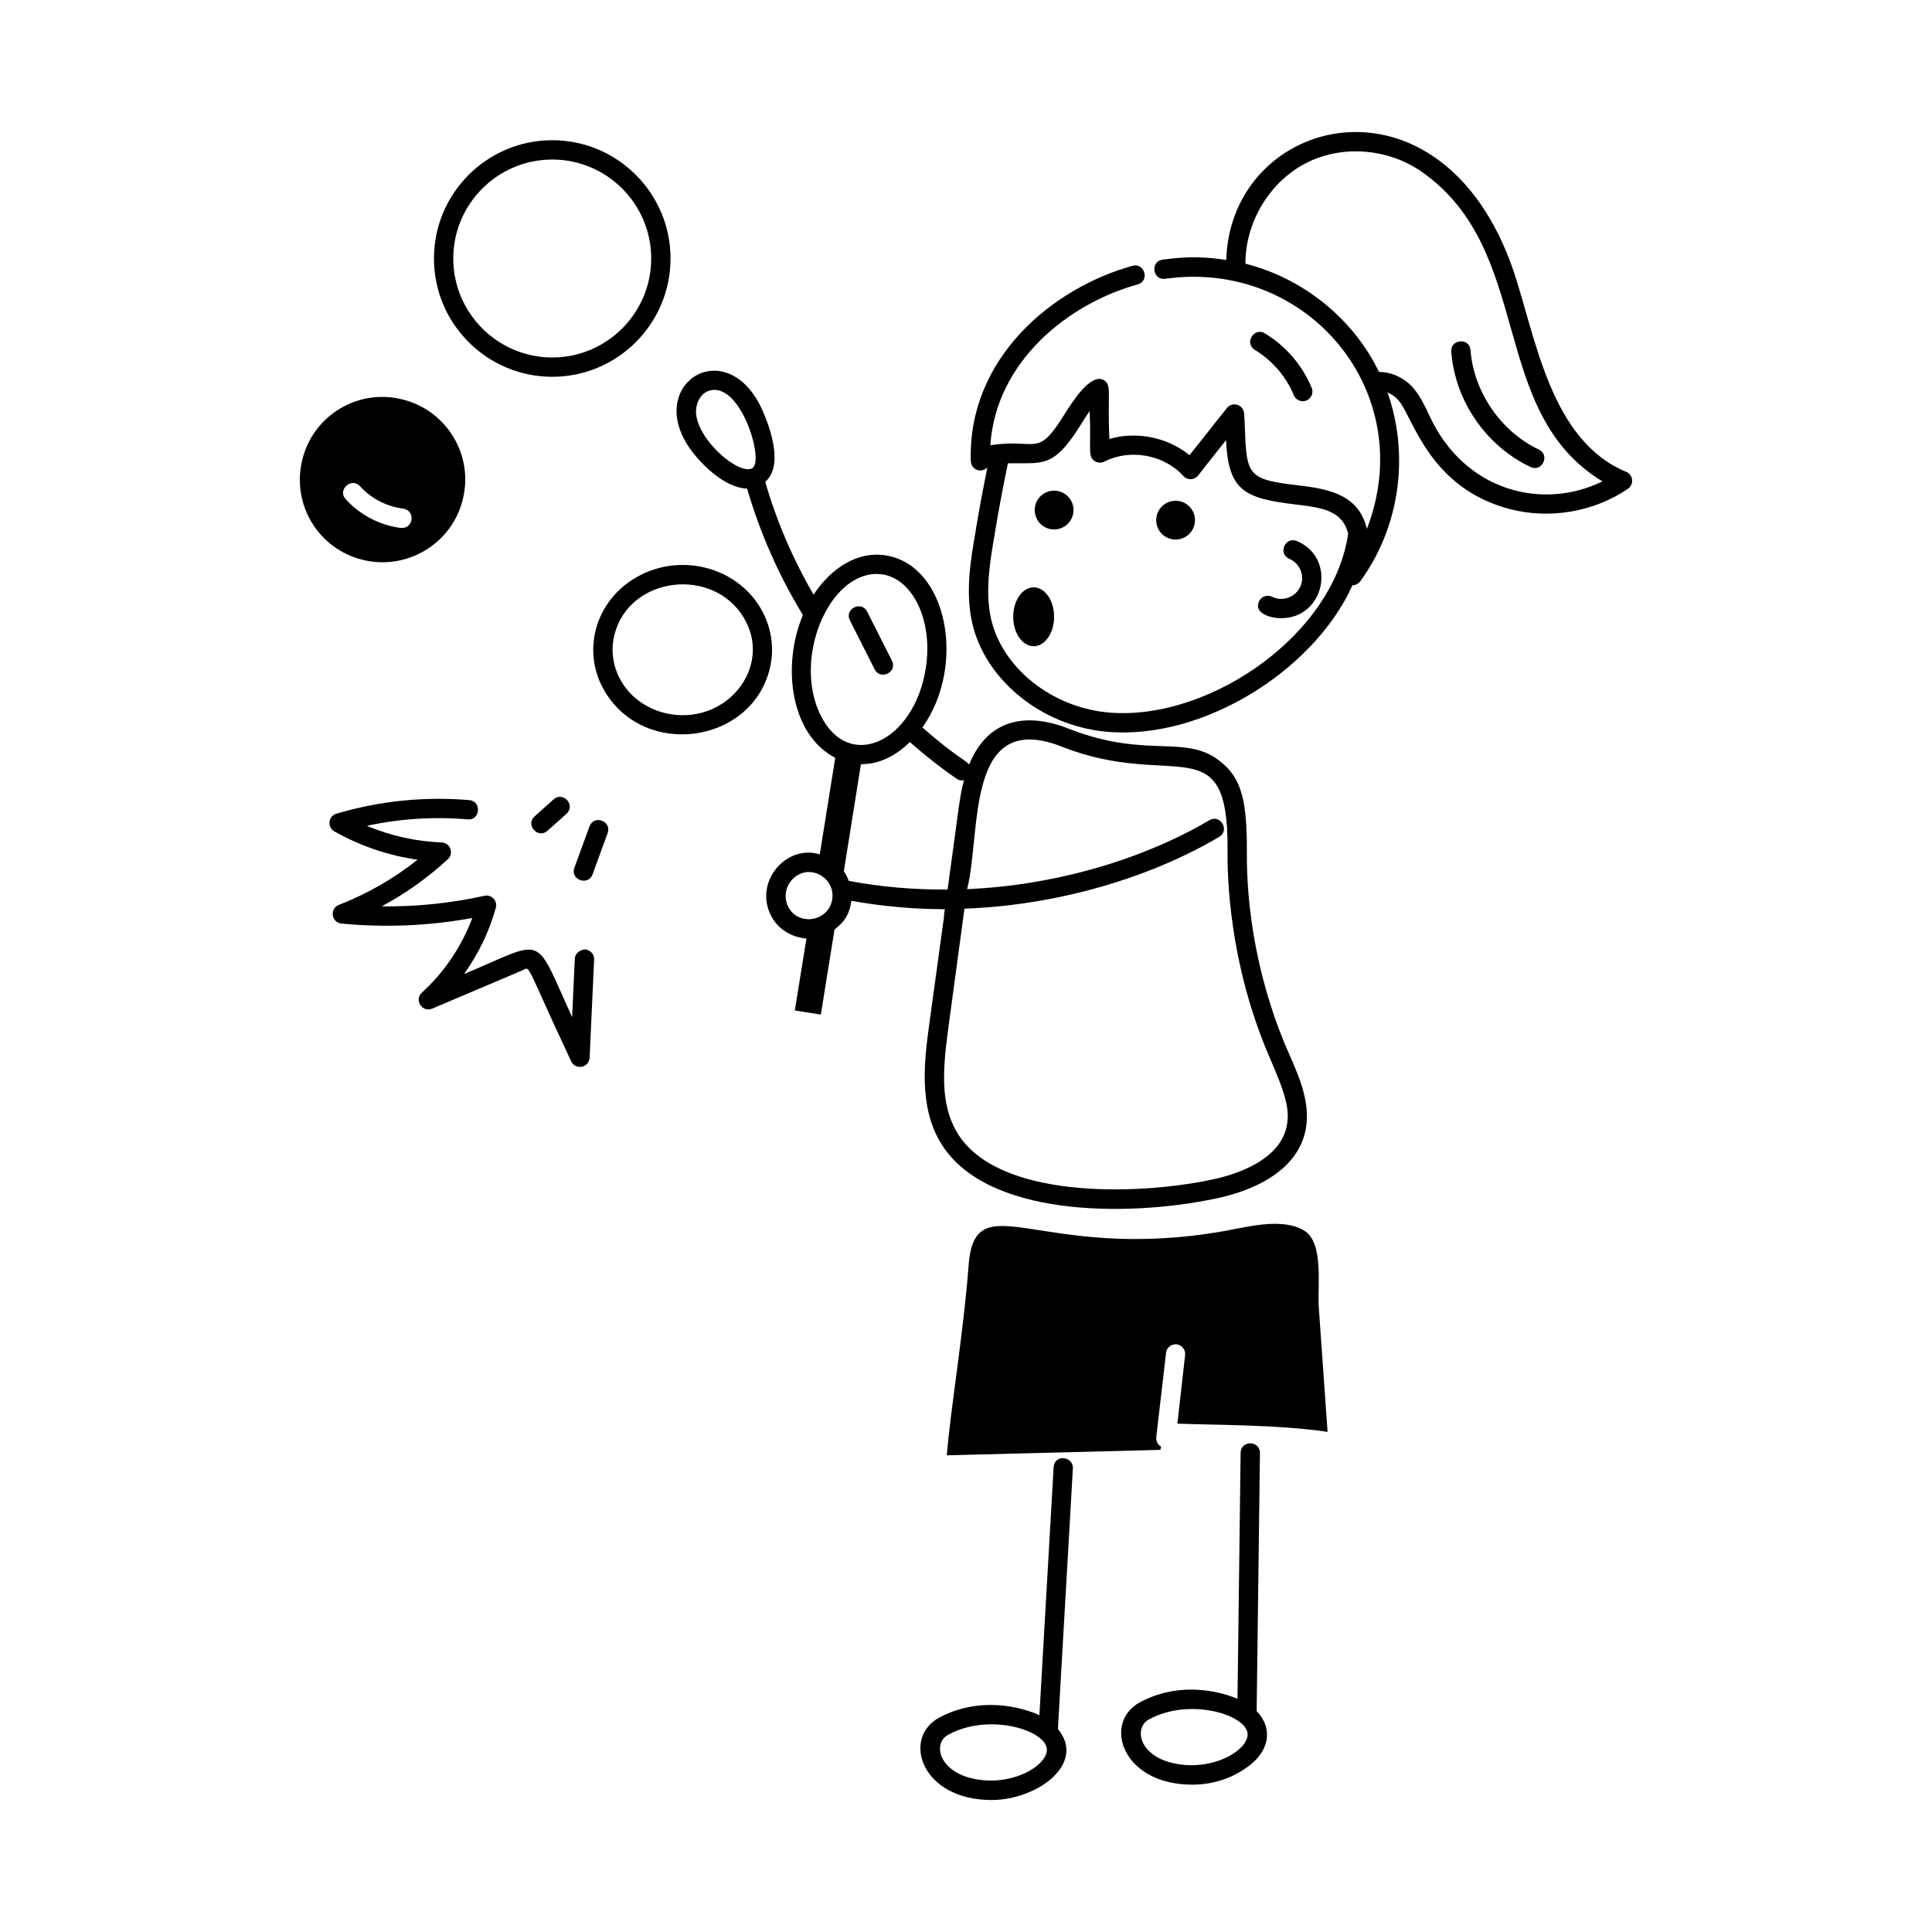 <svg id="Layer_1" enable-background="new 0 0 75 75" viewBox="0 0 75 75" xmlns="http://www.w3.org/2000/svg"><g id="Blowing_Bubbles" fill="rgb(0,0,0)"><path d="m63.129 18.317c-2.947-1.221-3.504-5.207-4.379-7.815-2.789-8.123-10.987-6.03-11.147-.409-.664-.099-1.363-.171-2.471-.013-.493.07-.384.814.105.742 5.518-.778 9.872 4.409 7.826 9.709-.307-1.281-1.373-1.541-2.664-1.69-1.92-.225-2.011-.363-2.071-2.185-.008-.231-.016-.445-.034-.622-.035-.335-.462-.456-.667-.193-.747.939-1.154 1.451-1.451 1.83-.846-.696-2.054-.94-3.109-.631-.085-1.768.108-2.104-.226-2.288-.505-.271-1.211.841-1.517 1.331-1.079 1.731-1.037.92-2.879 1.201.216-3.261 3.04-5.504 5.717-6.241.483-.132.272-.859-.199-.723-3.106.855-6.392 3.587-6.277 7.565 0 0-0.0.001-0.0.001v.01c0.0.002-.002-.002.003.015.009.199.17.355.372.355.1 0 .224-.07.268-.117-.183.907-.344 1.765-.472 2.571-.176 1.021-.394 2.292-.105 3.511.498 2.084 2.496 3.783 4.86 4.134 3.819.55 8.362-2.249 9.89-5.645.115-0.0.228-.054.301-.153 1.539-2.098 1.92-4.908 1.059-7.333.162.066.319.179.445.328.564.687 1.192 3.399 4.325 4.205 1.542.396 3.25.105 4.565-.794.243-.166.208-.541-.068-.656zm-20.409 9.306c-2.067-.306-3.811-1.772-4.239-3.564-.253-1.069-.049-2.257.115-3.215.143-.893.32-1.837.53-2.857 1.338-.035 1.745.243 2.835-1.508.112-.181.222-.357.338-.519.074 1.439-.099 1.759.207 1.946.111.066.249.071.364.013.999-.509 2.319-.271 3.068.56.156.17.428.165.574-.021.357-.459.719-.914 1.081-1.37.099 1.945.679 2.259 2.719 2.498.986.117 1.809.224 2.023 1.138-.605 4.102-5.743 7.458-9.615 6.899zm12.772-11.48c-.167-.36-.34-.732-.609-1.06-.302-.361-.813-.648-1.349-.643-1.012-2.086-2.954-3.638-5.187-4.204-.005-1.648.986-3.261 2.469-3.962 1.363-.644 3.066-.499 4.337.369 4.453 3.069 2.569 9.323 7.053 12.044-2.292 1.129-5.344.415-6.713-2.544z"/><path d="m40.802 19.057c-.41.065-.69.451-.625.862s.451.69.862.625c.411-.065.69-.451.625-.862-.065-.411-.451-.69-.862-.625z"/><path d="m45.518 19.449c-.41.065-.69.451-.625.862s.451.69.862.625c.411-.065.69-.451.625-.862-.065-.411-.451-.69-.862-.625z"/><path d="m51.196 50.764c-.06-.86.21-2.53-.58-3-.84-.5-2.18-.14-3.06.02-7.189 1.279-9.728-1.972-9.96 1.39-.18 2.472-.707 5.6-.84 7.32 2.76-.07 5.53-.14 8.29-.21.01-.04.02-.09.03-.13-.13-.06-.2-.2-.19-.36l.38-3.28c.02-.2.2-.34.41-.33.21.03.35.21.33.42l-.3 2.66c1.228.057 3.855.028 5.83.32-.038-.573-.253-3.601-.34-4.82z"/><path d="m40.902 56.963-.554 9.628c-.063-.029-.118-.063-.186-.089 0-.001-.001-.001-.001-.001-1.199-.445-2.544-.446-3.701.177-1.461.787-.706 3.198 2.03 3.198 1.772 0 3.693-1.409 2.578-2.756l.581-10.114c.029-.473-.721-.571-.748-.043zm-3.18 12.071c-1.271-.299-1.53-1.361-.905-1.696 1.539-.833 3.628-.212 3.81.485.168.645-1.317 1.59-2.904 1.211z"/><path d="m48.783 66.428.128-10.019c.007-.497-.743-.511-.75-.01l-.122 9.547c-.504-.208-.997-.311-1.472-.344-.818-.061-1.629.109-2.314.48-1.457.785-.71 3.198 2.03 3.198.855 0 1.665-.281 2.309-.816.673-.561.823-1.385.192-2.036zm-3.269 2.011c-1.309-.308-1.503-1.375-.905-1.696 1.534-.832 3.629-.213 3.81.483.168.648-1.317 1.591-2.904 1.213z"/><path d="m14.086 21.734c1.72.42 3.46-.63 3.88-2.35.43-1.72-.63-3.46-2.35-3.88-1.72-.43-3.46.62-3.88 2.34-.43 1.73.62 3.47 2.35 3.89zm-.11-2.86c.43.48 1.04.79 1.67.87.479.068.419.75-.04.75h-.05c-.81-.1-1.59-.51-2.14-1.12-.326-.35.221-.864.56-.5z"/><path d="m26.03 10.035c0-2.532-2.06-4.592-4.592-4.592s-4.592 2.06-4.592 4.592 2.06 4.592 4.592 4.592 4.592-2.06 4.592-4.592zm-4.592 3.842c-2.118 0-3.842-1.724-3.842-3.842s1.724-3.842 3.842-3.842 3.842 1.724 3.842 3.842-1.724 3.842-3.842 3.842z"/><path d="m59.736 17.45c-1.466-.69-2.53-2.24-2.65-3.854-.038-.501-.785-.435-.748.055.142 1.906 1.35 3.663 3.078 4.478.451.213.768-.468.32-.678z"/><path d="m50.226 15.344c.061.145.2.231.347.231.266 0 .449-.271.347-.519-.363-.875-1.009-1.626-1.817-2.115-.426-.254-.812.385-.389.643.674.407 1.211 1.032 1.513 1.76z"/><path d="m50.345 21.003c-.461-.189-.746.5-.291.691.264.11.462.377.492.661.067.63-.594 1.091-1.165.812-.181-.091-.41-.018-.502.17-.216.436.374.661.857.661 1.698 0 2.174-2.337.608-2.995z"/><path d="m33.955 25.985c.223.439.893.106.67-.338l-.962-1.903c-.224-.444-.892-.105-.67.338z"/><path d="m29.868 26.014c.452-1.721-.627-3.544-2.542-3.989-1.85-.428-3.734.647-4.193 2.403-.217.826-.091 1.688.354 2.427 1.565 2.592 5.637 2.006 6.381-.841zm-6.011-1.396c.592-2.252 3.816-2.628 5.013-.644 1.167 1.93-.716 4.245-3.026 3.713-1.486-.346-2.334-1.737-1.986-3.069z"/><path d="m13.255 35.852c1.699.164 3.403.091 5.079-.216-.41 1.1-1.09 2.111-1.956 2.895-.308.279.003.784.398.624l3.482-1.477c.368-.152.05-.445 1.915 3.522.164.353.696.253.716-.14l.175-3.809c.009-.207-.15-.383-.357-.393-.192.008-.382.15-.393.357l-.104 2.269c-1.513-3.293-.962-3.029-4.197-1.67.558-.779.982-1.657 1.235-2.573.075-.272-.168-.529-.441-.466-1.314.288-2.649.429-3.989.409.927-.498 1.786-1.11 2.567-1.828.246-.229.092-.639-.239-.651-.998-.039-1.987-.261-2.906-.646 1.283-.278 2.592-.364 3.911-.251.486.059.567-.705.062-.748-1.741-.146-3.477.03-5.155.528-.321.095-.362.525-.079.686.995.565 2.099.939 3.232 1.1-.925.733-1.95 1.322-3.058 1.755-.366.144-.29.685.101.723z"/><path d="m23.003 33.943.586-1.603c.17-.469-.538-.723-.705-.258l-.586 1.603c-.171.472.536.72.705.258z"/><path d="m21.49 31.032-.736.659c-.371.331.133.89.5.559l.736-.659c.369-.332-.132-.889-.5-.559z"/><path d="m40.127 22.8c-.438 0-.794.512-.794 1.143s.355 1.143.794 1.143.793-.512.793-1.143-.355-1.143-.793-1.143z"/><path d="m36.679 35.297-.025.181c-.01.066-.013.11-.009.124-.014.101-.616 4.48-.577 4.201-.174 1.302-.413 3.085.419 4.509 1.709 2.954 7.287 2.927 10.643 2.229 1.503-.3 3.125-1.04 3.52-2.528.279-1.077-.184-2.136-.593-3.069-.039-.124-1.682-3.434-1.654-7.879.01-1.957-.206-2.805-.948-3.438-1.377-1.194-2.87-.126-5.946-1.332-1.77-.699-3.194-.313-3.884 1.379-.166-.18-.573-.344-1.816-1.433 1.712-2.425.972-6.299-1.424-6.681-1.061-.172-2.102.457-2.803 1.527-.801-1.384-1.434-2.852-1.875-4.382.896-.774-.153-2.88-.202-2.975-1.442-2.792-4.512-.732-2.667 1.761 0 0 0 .001.001.001.424.572 1.321 1.455 2.164 1.475.501 1.721 1.227 3.37 2.166 4.908-.847 2.015-.454 4.669 1.255 5.541l-.6 3.75c-1.322-.413-2.646 1.136-1.829 2.494.27.443.77.733 1.311.773l-.451 2.792 1.01.16.531-3.301c.186-.141.356-.308.469-.512v.001c.103-.192.158-.396.184-.604 2.013.355 3.277.311 3.63.328zm-9.66-19.326c0-.35.192-.68.457-.785 1.252-.488 2.211 2.713 1.732 2.987-.523.304-2.189-1.136-2.189-2.202zm14.216 13.02c4.321 1.696 6.442-.84 6.419 3.962.01.101-.17 3.943 1.637 8.108.646 1.477.809 2.084.634 2.761-.311 1.174-1.777 1.75-2.944 1.984-2.914.606-8.331.743-9.844-1.871-.65-1.112-.531-2.484-.323-4.032.014-.102.64-4.73.626-4.629 3.73-.136 7.31-1.257 9.888-2.787.424-.252.048-.898-.383-.645-2.476 1.462-5.865 2.523-9.402 2.674.563-2.208-.103-7.019 3.692-5.526zm-9.391-1.246c-1.059-2.182.315-5.464 2.185-5.464.73 0 1.279.512 1.603 1.178.341.703.449 1.589.305 2.494-.457 2.861-3.003 4.037-4.092 1.792zm-.469 6.105c.715 0 1.168.736.83 1.367-.002.004-.022.038-.023.042-.368.56-1.204.57-1.545.012-.389-.649.094-1.395.738-1.421zm1.575.347c-.05-.135-.113-.26-.192-.375l.662-4.153c.1-.024.934.081 1.901-.861.589.516 1.198 1 1.824 1.426.064.044.138.064.211.064.023 0 .044-.012.067-.016-.194.732-.197 1.102-.639 4.25-1.292.008-2.577-.097-3.833-.336z"/></g></svg>